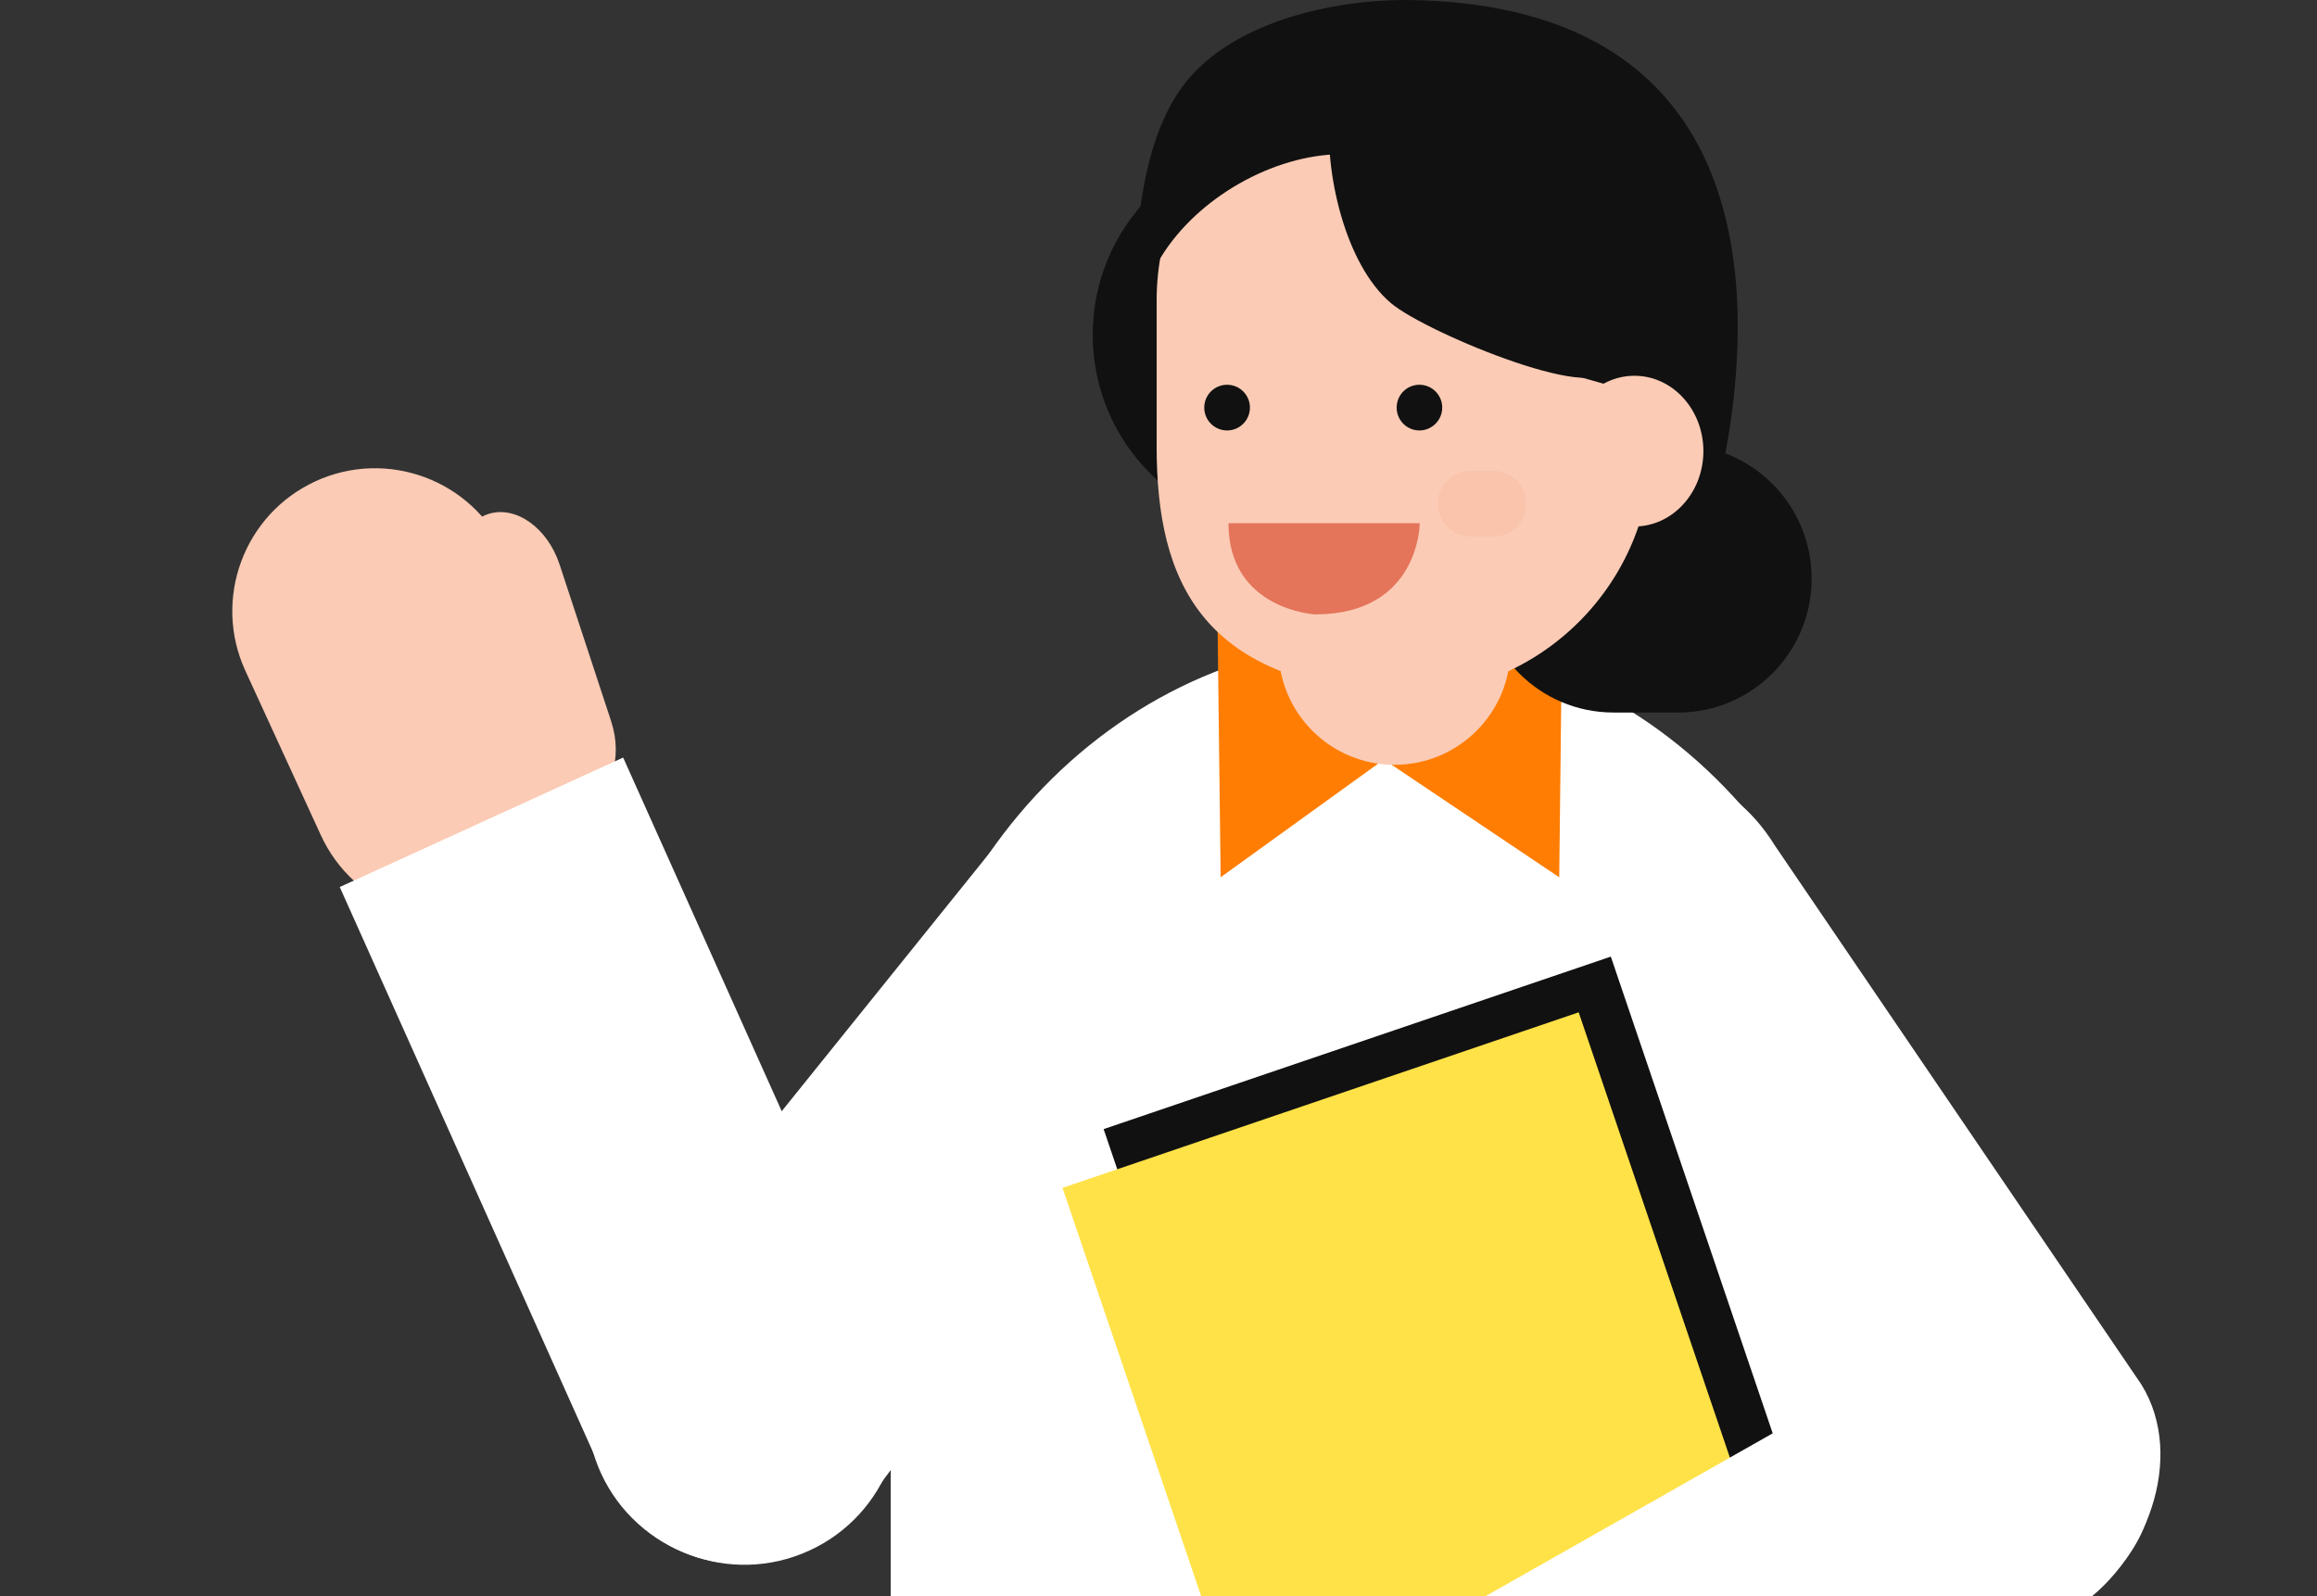 <svg width="270" height="186" viewBox="0 0 270 186" fill="none" xmlns="http://www.w3.org/2000/svg">
<rect x="0" y="0" width="270" height="186" fill="#333333" stroke="none"/>
<g clip-path="url(#clip0_2215_16449)">
<path d="M127.335 39.006C127.335 51.613 137.543 61.828 150.14 61.828H161.836C174.434 61.828 184.642 51.613 184.642 39.006C184.642 26.399 174.434 16.184 161.836 16.184H150.14C137.543 16.184 127.335 26.399 127.335 39.006Z" fill="#111111"/>
<path d="M71.959 153.255C65.986 161.308 67.658 172.686 75.705 178.664C83.752 184.641 95.123 182.967 101.107 174.914L143.829 117.434C149.802 109.381 148.13 98.003 140.083 92.025C132.035 86.048 122.891 89.363 116.908 97.416L71.959 153.255Z" fill="white"/>
<path d="M216.568 181.712C221.835 190.243 233.02 192.884 241.556 187.613C250.081 182.343 254.816 169.866 249.538 161.335L206.805 98.497C201.537 89.966 191.579 86.565 183.054 91.846C174.529 97.128 171.89 108.322 177.157 116.853L216.568 181.723V181.712Z" fill="white"/>
<path d="M36.757 56.087C28.417 59.923 24.757 69.813 28.59 78.16L37.387 97.32C41.22 105.677 51.092 109.328 59.443 105.492C67.794 101.656 71.443 91.766 67.61 83.42L58.813 64.26C54.98 55.902 45.097 52.251 36.746 56.087H36.757Z" fill="#FBCBB5"/>
<path d="M103.789 136.766C103.789 102.402 129.527 74.537 161.281 74.537C193.035 74.537 218.773 102.402 218.773 136.766V213.699C218.773 248.063 103.8 240.869 103.8 206.505V136.777L103.789 136.766Z" fill="white"/>
<path d="M182.033 72.721L161.964 88.979L181.697 102.227L182.033 72.721Z" fill="#FF7D02"/>
<path d="M172.47 67.424C172.47 76.04 179.435 83.028 188.02 83.028H195.559C204.144 83.028 211.109 76.04 211.109 67.424C211.109 58.809 204.144 51.82 195.559 51.82H188.02C179.435 51.82 172.47 58.809 172.47 67.424Z" fill="#111111"/>
<path d="M187.709 111.47L214.207 189.498L155.104 209.598L128.606 131.571L187.709 111.47Z" fill="#111111"/>
<path d="M183.964 117.963L210.932 197.373L150.782 217.83L123.815 138.419L183.964 117.963Z" fill="#FFE248"/>
<path d="M237.75 189.924C247.607 184.295 252.975 177.121 250.228 167.471C247.48 157.82 237.435 152.234 227.791 154.984L169.007 188.326L178.965 223.266L237.75 189.924Z" fill="white"/>
<path d="M56.89 59.899C60.094 58.856 63.819 61.508 65.22 65.811L71.225 84.069C72.626 88.373 71.171 92.72 67.978 93.752C64.774 94.796 61.049 92.144 59.648 87.84L53.643 69.582C52.242 65.279 53.697 60.942 56.89 59.899Z" fill="#FBCBB5"/>
<path d="M70.226 171.709C74.386 180.838 85.159 184.86 94.281 180.697C103.403 176.535 107.421 165.754 103.262 156.625L72.616 88.277L39.591 103.362L70.226 171.709Z" fill="white"/>
<path d="M141.852 70.424L160.607 88.975L142.243 102.223L141.852 70.424Z" fill="#FF7D02"/>
<path d="M148.977 75.591C148.977 83.068 155.026 89.121 162.498 89.121C169.97 89.121 176.019 83.068 176.019 75.591V64.191C176.019 56.714 169.959 50.66 162.498 50.66C155.026 50.66 148.977 56.714 148.977 64.191V75.591Z" fill="#FBCBB5"/>
<path d="M192.47 52.025C192.47 67.968 179.558 80.889 163.626 80.889C140.137 79.868 134.783 67.968 134.783 52.025V35.005C134.783 19.062 147.695 6.141 163.626 6.141C179.558 6.141 192.47 19.062 192.47 35.005V52.025Z" fill="#FBCBB5"/>
<path d="M132.897 36.255C135.39 20.529 162.534 9.559 169.458 26.474C171.929 32.518 170.056 39.871 179.385 42.589C188.326 45.186 191.749 45.793 191.749 47.249C191.749 48.705 198.541 63 198.541 63C198.541 63 219.591 1.113 164.617 0.009C155.742 -0.173 142.747 2.46 137.263 10.845C133.241 16.985 132.598 25.467 132 32.882" fill="#111111"/>
<path d="M143.155 60.973H165.439C165.439 60.973 165.439 71.591 153.244 71.591C153.244 71.591 143.155 71.058 143.155 60.973Z" fill="#E4745A"/>
<path d="M140.832 47.497C140.832 48.692 141.799 49.659 142.993 49.659C144.188 49.659 145.154 48.692 145.154 47.497C145.154 46.301 144.188 45.334 142.993 45.334C141.799 45.334 140.832 46.301 140.832 47.497Z" fill="#111111" stroke="#111111" stroke-miterlimit="10"/>
<path d="M163.252 47.497C163.252 48.692 164.219 49.659 165.402 49.659C166.586 49.659 167.563 48.692 167.563 47.497C167.563 46.301 166.597 45.334 165.402 45.334C164.208 45.334 163.252 46.301 163.252 47.497Z" fill="#111111" stroke="#111111" stroke-miterlimit="10"/>
<path d="M186.984 42.271C188.135 47.77 166.34 38.913 162.094 35.327C156.696 30.773 154.285 19.884 154.969 12.94C154.969 12.94 179.393 3.768 186.984 40.077L186.984 42.271Z" fill="#111111"/>
<path d="M198.497 52.568C198.497 57.415 194.891 61.349 190.46 61.349C186.029 61.349 182.413 57.415 182.413 52.568C182.413 47.721 186.019 43.787 190.46 43.787C194.902 43.787 198.497 47.721 198.497 52.568Z" fill="#FBCBB5"/>
<g style="mix-blend-mode:multiply">
<path opacity="0.3" d="M177.864 58.687C177.864 60.795 176.159 62.512 174.042 62.512H171.37C169.263 62.512 167.547 60.806 167.547 58.687C167.547 56.578 169.252 54.861 171.37 54.861H174.042C176.148 54.861 177.864 56.568 177.864 58.687Z" fill="#F9B296"/>
</g>
</g>
<defs>
<clipPath id="clip0_2215_16449">
<rect width="270" height="186" fill="white" transform="matrix(-1 0 0 1 270 0)"/>
</clipPath>
</defs>
</svg>
